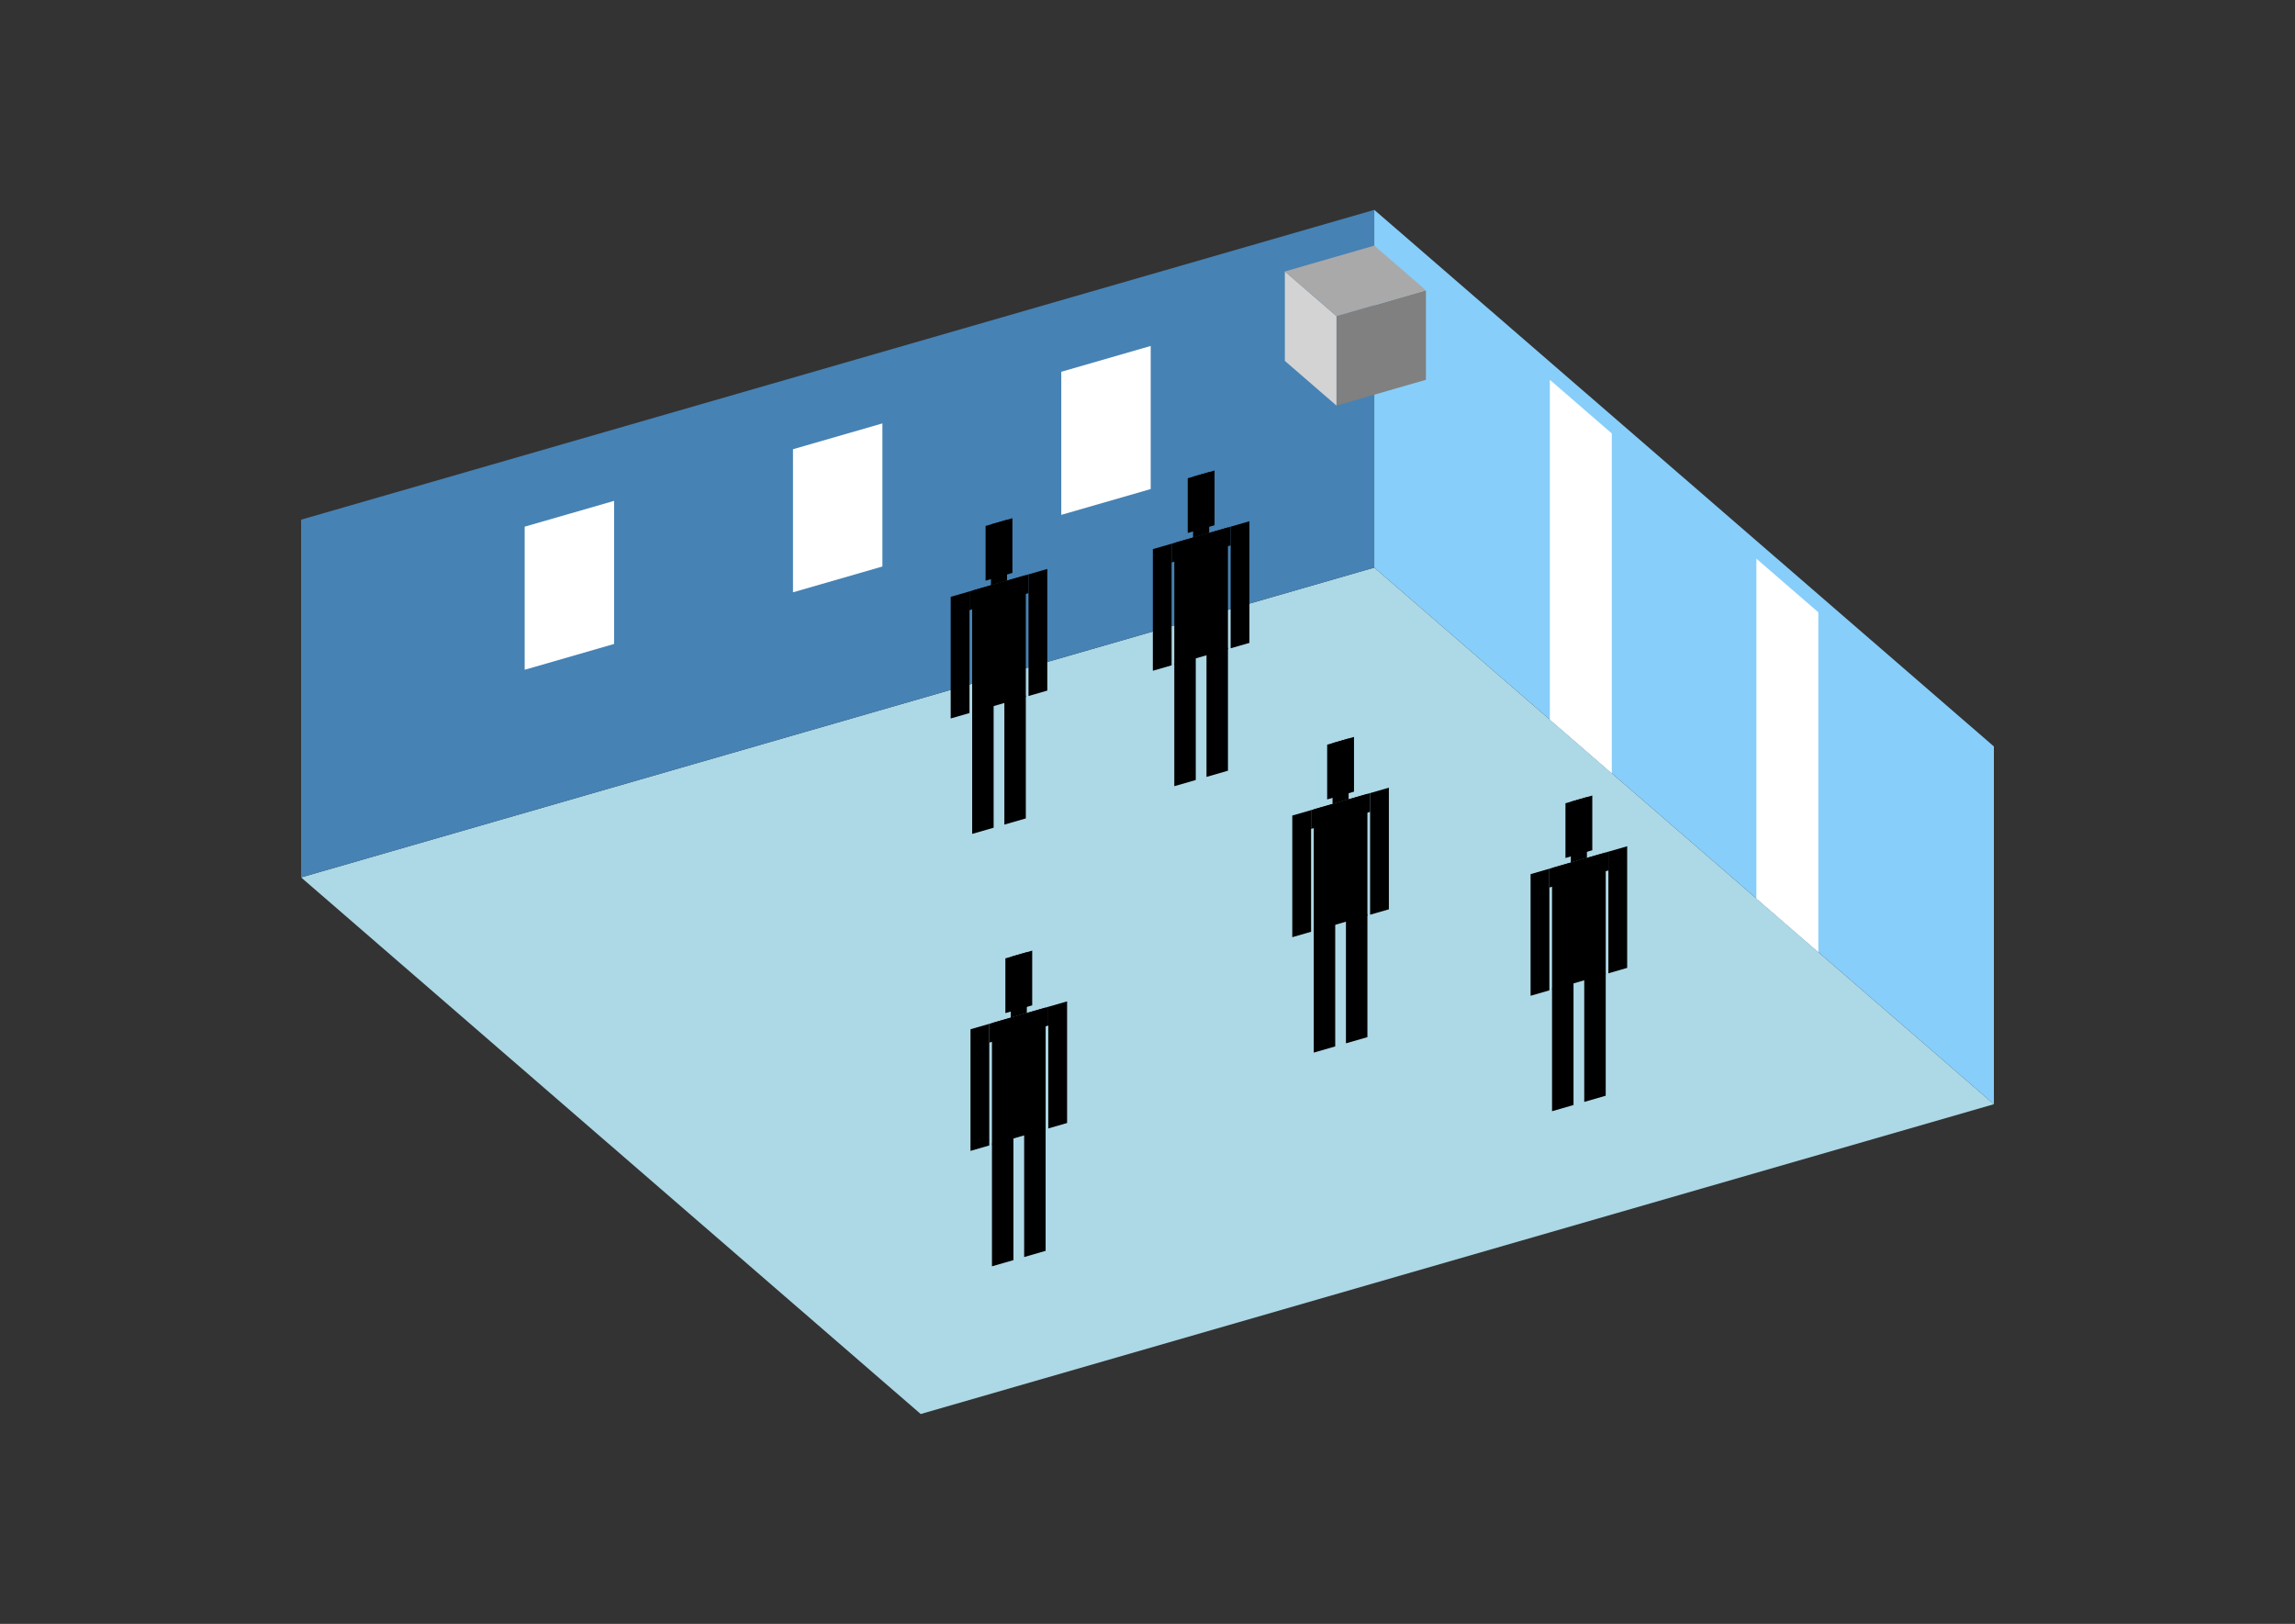 <?xml version="1.0" encoding="UTF-8"?>
<svg
  xmlns="http://www.w3.org/2000/svg"
  width="848"
  height="600"
  style="background-color:white"
>
  <rect width="100%" height="100%" fill="#333333" stroke="none"/>
  <polygon fill="lightblue" points="340.201,522.461 111.258,324.191 507.799,209.719 736.742,407.99" />
  <polygon fill="steelblue" points="111.258,324.191 111.258,192.01 507.799,77.539 507.799,209.719" />
  <polygon fill="lightskyblue" points="736.742,407.99 736.742,275.809 507.799,77.539 507.799,209.719" />
  <polygon fill="white" points="595.56,285.723 595.56,160.152 572.666,140.325 572.666,265.896" />
  <polygon fill="white" points="671.875,351.813 671.875,226.242 648.98,206.415 648.98,331.986" />
  <polygon fill="white" points="193.871,247.47 193.871,194.598 226.916,185.059 226.916,237.931" />
  <polygon fill="white" points="293.006,218.853 293.006,165.98 326.051,156.441 326.051,209.313" />
  <polygon fill="white" points="392.141,190.235 392.141,137.363 425.186,127.823 425.186,180.695" />
  <polygon fill="grey" points="493.832,149.864 493.832,116.819 526.877,107.28 526.877,140.325" />
  <polygon fill="lightgrey" points="493.832,149.864 493.832,116.819 474.754,100.296 474.754,133.341" />
  <polygon fill="darkgrey" points="493.832,116.819 474.754,100.296 507.799,90.757 526.877,107.28" />
  <polygon fill="hsl(360.0,50.0%,72.836%)" points="359.215,308.115 359.215,262.724 367.146,260.435 367.146,305.825" />
  <polygon fill="hsl(360.0,50.0%,72.836%)" points="379.042,302.391 379.042,257 371.111,259.29 371.111,304.681" />
  <polygon fill="hsl(360.0,50.0%,72.836%)" points="351.284,265.463 351.284,220.522 358.223,218.518 358.223,263.46" />
  <polygon fill="hsl(360.0,50.0%,72.836%)" points="380.033,257.164 380.033,212.222 386.973,210.219 386.973,255.16" />
  <polygon fill="hsl(360.0,50.0%,72.836%)" points="358.223,225.458 358.223,218.518 380.033,212.222 380.033,219.162" />
  <polygon fill="hsl(360.0,50.0%,72.836%)" points="359.215,263.173 359.215,218.232 379.042,212.509 379.042,257.45" />
  <polygon fill="hsl(360.0,50.0%,72.836%)" points="364.171,214.554 364.171,194.331 374.085,191.469 374.085,211.692" />
  <polygon fill="hsl(360.0,50.0%,72.836%)" points="366.154,216.229 366.154,193.758 372.102,192.041 372.102,214.512" />
  <polygon fill="hsl(360.0,50.0%,72.092%)" points="433.904,290.487 433.904,245.096 441.835,242.807 441.835,288.197" />
  <polygon fill="hsl(360.0,50.0%,72.092%)" points="453.731,284.763 453.731,239.373 445.801,241.662 445.801,287.053" />
  <polygon fill="hsl(360.0,50.0%,72.092%)" points="425.974,247.835 425.974,202.894 432.913,200.89 432.913,245.832" />
  <polygon fill="hsl(360.0,50.0%,72.092%)" points="454.723,239.536 454.723,194.594 461.662,192.591 461.662,237.533" />
  <polygon fill="hsl(360.0,50.0%,72.092%)" points="432.913,207.83 432.913,200.89 454.723,194.594 454.723,201.534" />
  <polygon fill="hsl(360.0,50.0%,72.092%)" points="433.904,245.546 433.904,200.604 453.731,194.881 453.731,239.822" />
  <polygon fill="hsl(360.0,50.0%,72.092%)" points="438.861,196.926 438.861,176.703 448.775,173.841 448.775,194.064" />
  <polygon fill="hsl(360.0,50.0%,72.092%)" points="440.844,198.601 440.844,176.13 446.792,174.413 446.792,196.884" />
  <polygon fill="hsl(360.0,50.0%,50.66%)" points="485.431,388.929 485.431,343.539 493.362,341.249 493.362,386.64" />
  <polygon fill="hsl(360.0,50.0%,50.66%)" points="505.258,383.206 505.258,337.815 497.327,340.105 497.327,385.495" />
  <polygon fill="hsl(360.0,50.0%,50.66%)" points="477.5,346.278 477.5,301.336 484.44,299.333 484.44,344.274" />
  <polygon fill="hsl(360.0,50.0%,50.66%)" points="506.249,337.978 506.249,293.037 513.189,291.034 513.189,335.975" />
  <polygon fill="hsl(360.0,50.0%,50.66%)" points="484.44,306.272 484.44,299.333 506.249,293.037 506.249,299.977" />
  <polygon fill="hsl(360.0,50.0%,50.66%)" points="485.431,343.988 485.431,299.047 505.258,293.323 505.258,338.265" />
  <polygon fill="hsl(360.0,50.0%,50.66%)" points="490.388,295.369 490.388,275.145 500.301,272.284 500.301,292.507" />
  <polygon fill="hsl(360.0,50.0%,50.66%)" points="492.37,297.044 492.37,274.573 498.318,272.856 498.318,295.327" />
  <polygon fill="hsl(360.0,50.0%,42.218%)" points="366.53,467.888 366.53,422.497 374.461,420.208 374.461,465.598" />
  <polygon fill="hsl(360.0,50.0%,42.218%)" points="386.357,462.164 386.357,416.773 378.426,419.063 378.426,464.454" />
  <polygon fill="hsl(360.0,50.0%,42.218%)" points="358.599,425.236 358.599,380.295 365.538,378.291 365.538,423.233" />
  <polygon fill="hsl(360.0,50.0%,42.218%)" points="387.348,416.937 387.348,371.995 394.288,369.992 394.288,414.933" />
  <polygon fill="hsl(360.0,50.0%,42.218%)" points="365.538,385.231 365.538,378.291 387.348,371.995 387.348,378.935" />
  <polygon fill="hsl(360.0,50.0%,42.218%)" points="366.53,422.946 366.53,378.005 386.357,372.282 386.357,417.223" />
  <polygon fill="hsl(360.0,50.0%,42.218%)" points="371.486,374.327 371.486,354.104 381.4,351.242 381.4,371.465" />
  <polygon fill="hsl(360.0,50.0%,42.218%)" points="373.469,376.002 373.469,353.531 379.417,351.814 379.417,374.285" />
  <polygon fill="hsl(360.0,50.0%,41.758%)" points="573.482,410.576 573.482,365.185 581.413,362.896 581.413,408.286" />
  <polygon fill="hsl(360.0,50.0%,41.758%)" points="593.309,404.852 593.309,359.462 585.378,361.751 585.378,407.142" />
  <polygon fill="hsl(360.0,50.0%,41.758%)" points="565.551,367.924 565.551,322.983 572.491,320.98 572.491,365.921" />
  <polygon fill="hsl(360.0,50.0%,41.758%)" points="594.3,359.625 594.3,314.684 601.24,312.68 601.24,357.622" />
  <polygon fill="hsl(360.0,50.0%,41.758%)" points="572.491,327.919 572.491,320.98 594.3,314.684 594.3,321.623" />
  <polygon fill="hsl(360.0,50.0%,41.758%)" points="573.482,365.635 573.482,320.693 593.309,314.97 593.309,359.911" />
  <polygon fill="hsl(360.0,50.0%,41.758%)" points="578.439,317.015 578.439,296.792 588.352,293.93 588.352,314.154" />
  <polygon fill="hsl(360.0,50.0%,41.758%)" points="580.421,318.69 580.421,296.219 586.37,294.502 586.37,316.973" />
</svg>
